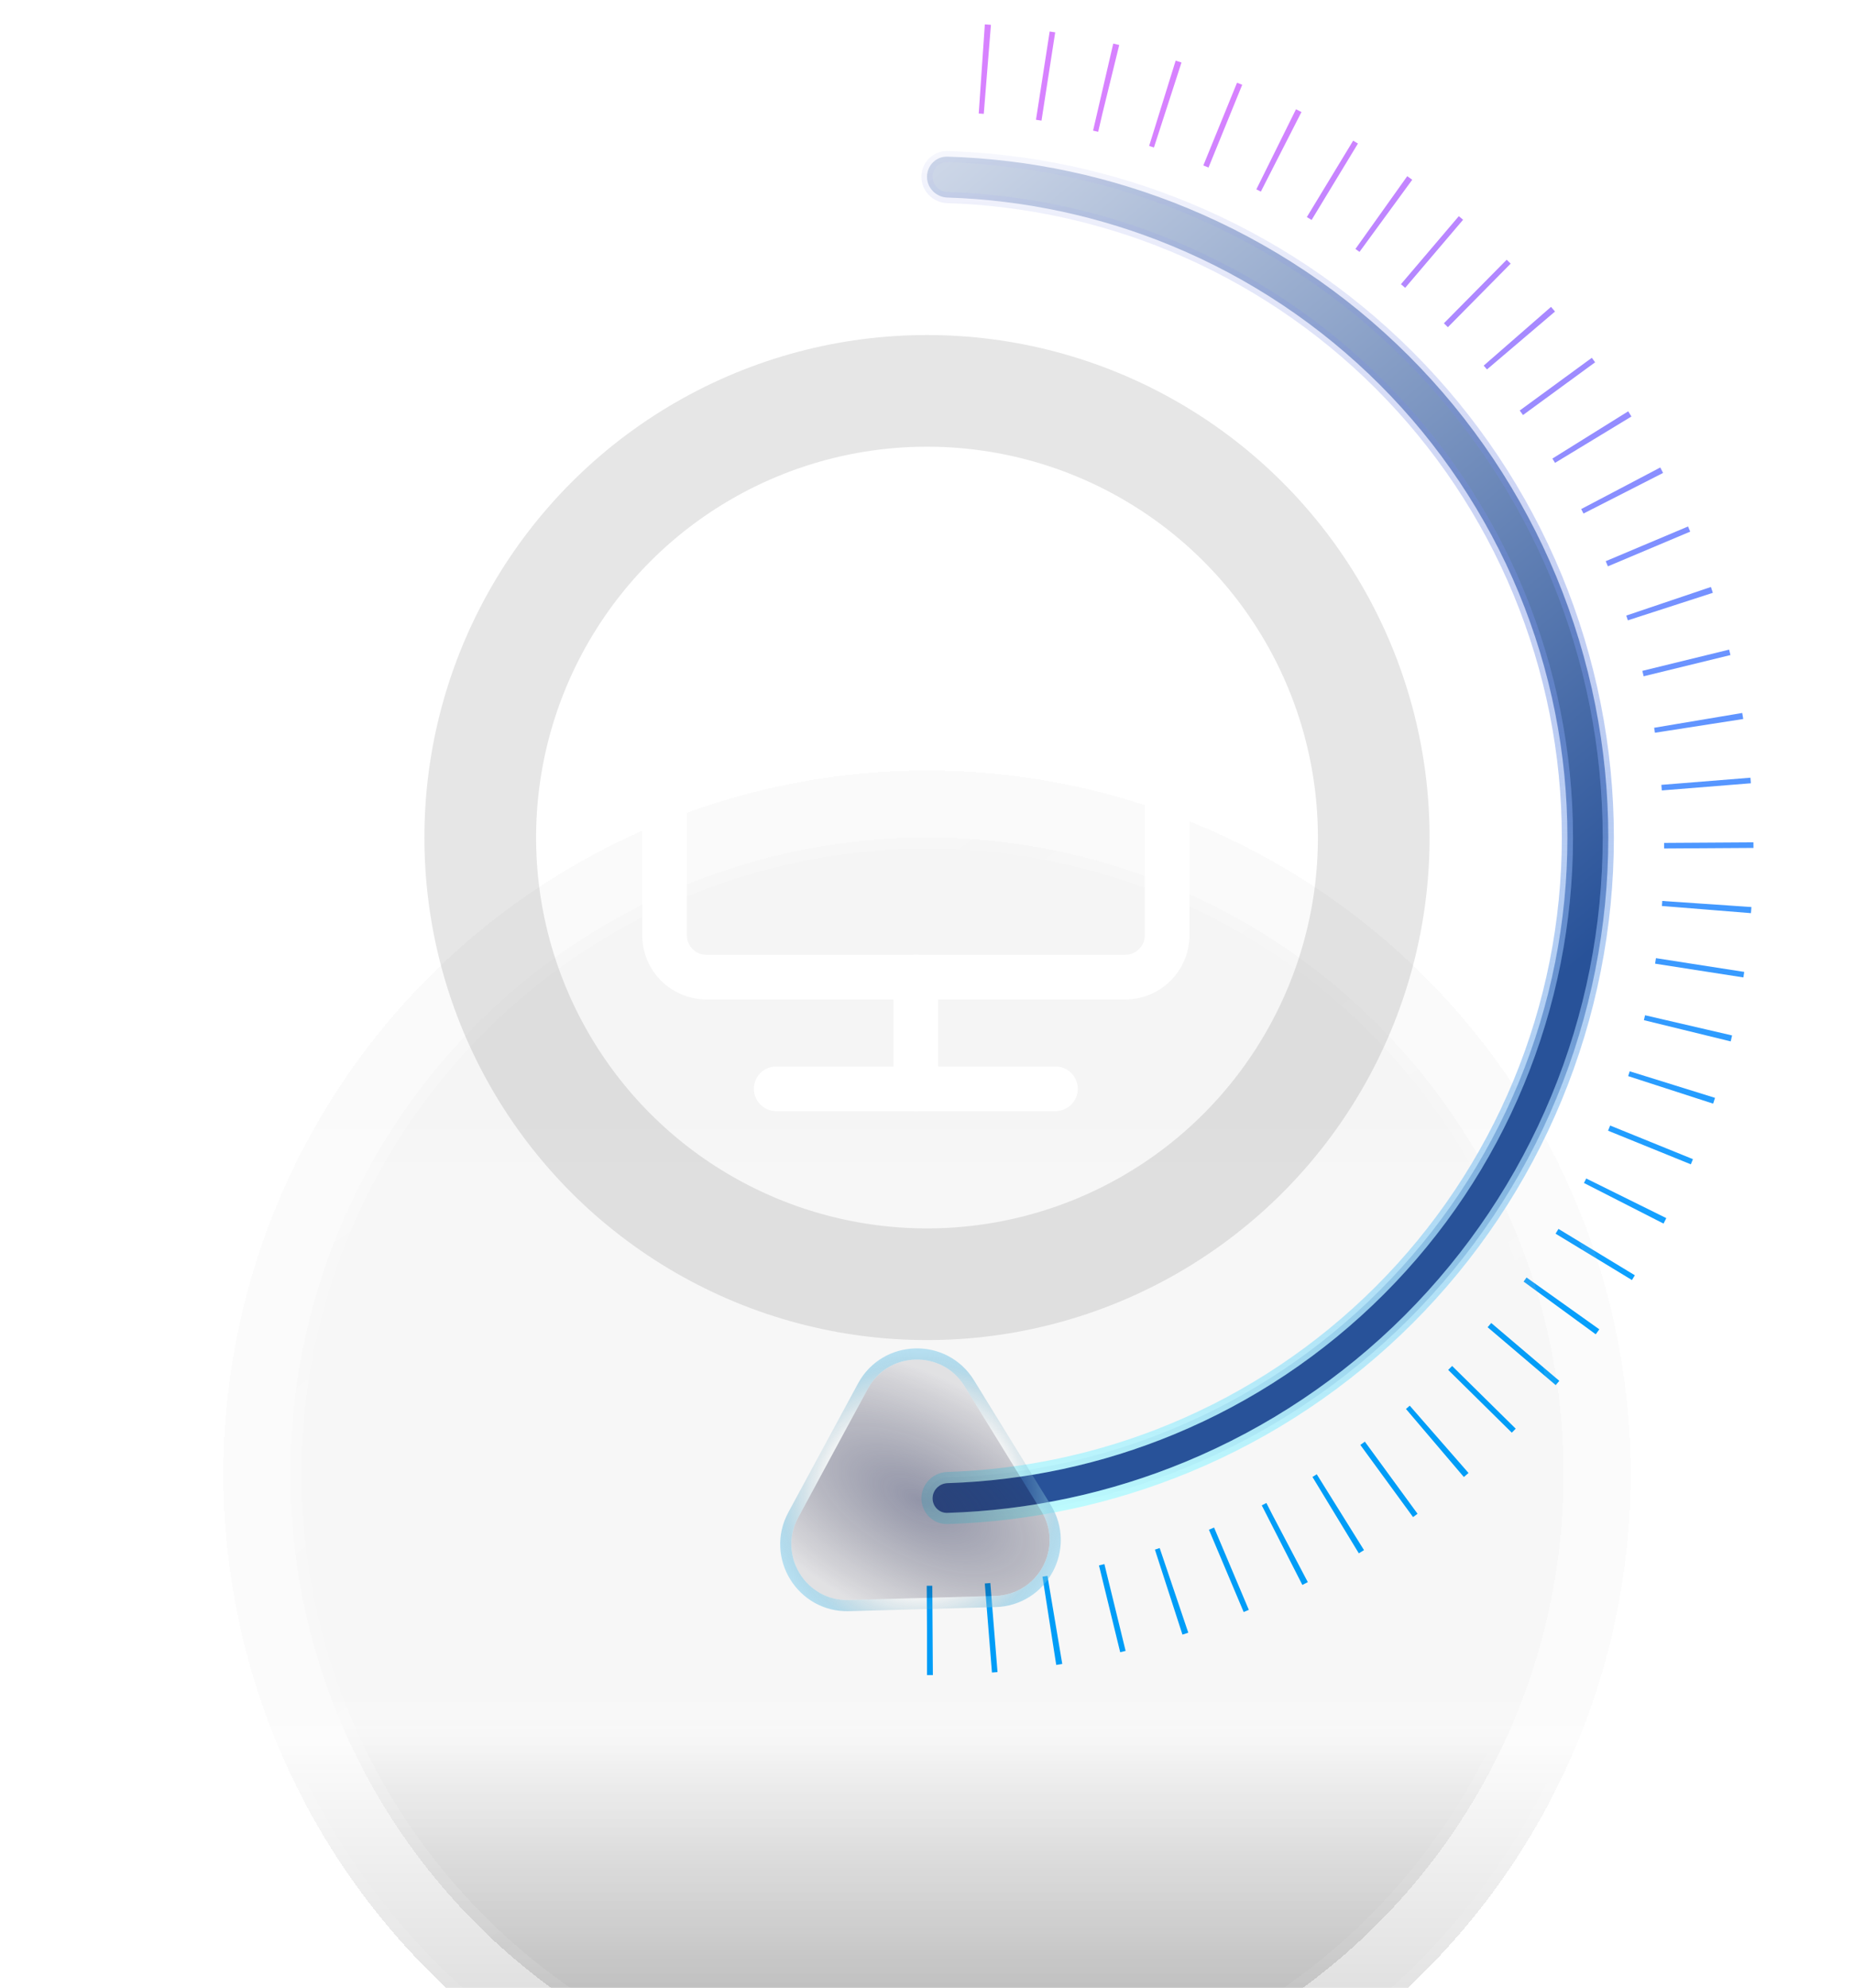 <svg width="166" height="178" viewBox="0 0 166 178" fill="none" xmlns="http://www.w3.org/2000/svg">
<path d="M45.946 15.612C30.195 25.439 18.993 41.121 14.805 59.208C10.616 77.294 13.784 96.304 23.612 112.054C33.439 127.805 49.121 139.007 67.207 143.195C85.294 147.384 104.304 144.216 120.054 134.388C135.805 124.561 147.007 108.879 151.195 90.793C155.384 72.706 152.216 53.696 142.388 37.946C132.561 22.195 116.879 10.993 98.793 6.805C80.706 2.616 61.696 5.784 45.946 15.612L45.946 15.612Z" stroke="white" stroke-opacity="0.1" stroke-width="8" stroke-linejoin="round" stroke-dasharray="0.5 5"/>
<g filter="url(#filter0_i_1_3259)">
<path d="M83 145C101.565 145 119.37 137.625 132.497 124.497C145.625 111.37 153 93.565 153 75C153 56.435 145.625 38.63 132.497 25.503C119.37 12.375 101.565 5 83 5" stroke="url(#paint0_linear_1_3259)" stroke-width="8" stroke-dasharray="0.5 5"/>
</g>
<g filter="url(#filter1_bdddi_1_3259)">
<circle cx="83" cy="75" r="63" fill="url(#paint1_linear_1_3259)" fill-opacity="0.2" shape-rendering="crispEdges"/>
<circle cx="83" cy="75" r="62.5" stroke="white" stroke-opacity="0.07" shape-rendering="crispEdges"/>
</g>
<g filter="url(#filter2_bdddi_1_3259)">
<circle cx="57" cy="57" r="57" transform="matrix(-1 0 0 1 140 18)" fill="url(#paint2_linear_1_3259)" fill-opacity="0.2" shape-rendering="crispEdges"/>
<circle cx="57" cy="57" r="56.5" transform="matrix(-1 0 0 1 140 18)" stroke="white" stroke-opacity="0.07" shape-rendering="crispEdges"/>
<circle cx="57" cy="57" r="56.5" transform="matrix(-1 0 0 1 140 18)" stroke="url(#paint3_linear_1_3259)" stroke-opacity="0.2" style="mix-blend-mode:overlay" shape-rendering="crispEdges"/>
</g>
<path d="M83 134.17C83 135.181 83.82 136.003 84.83 135.973C92.216 135.751 99.507 134.189 106.344 131.357C113.745 128.291 120.469 123.798 126.134 118.133C131.798 112.469 136.291 105.744 139.357 98.344C142.422 90.943 144 83.01 144 75C144 66.989 142.422 59.057 139.357 51.656C136.291 44.255 131.798 37.531 126.133 31.866C120.469 26.202 113.744 21.709 106.343 18.643C99.507 15.811 92.216 14.249 84.829 14.027C83.819 13.997 83 14.819 83 15.83C83 16.841 83.819 17.657 84.829 17.689C91.735 17.91 98.55 19.377 104.943 22.025C111.9 24.906 118.221 29.13 123.545 34.454C128.87 39.779 133.094 46.1 135.975 53.057C138.857 60.014 140.34 67.47 140.34 75C140.34 82.53 138.857 89.986 135.975 96.943C133.094 103.9 128.87 110.221 123.546 115.545C118.221 120.87 111.9 125.094 104.943 127.975C98.55 130.623 91.736 132.09 84.83 132.311C83.82 132.343 83 133.159 83 134.17Z" fill="url(#paint4_linear_1_3259)"/>
<path d="M83 134.17C83 135.181 83.82 136.003 84.83 135.973C92.216 135.751 99.507 134.189 106.344 131.357C113.745 128.291 120.469 123.798 126.134 118.133C131.798 112.469 136.291 105.744 139.357 98.344C142.422 90.943 144 83.01 144 75C144 66.989 142.422 59.057 139.357 51.656C136.291 44.255 131.798 37.531 126.133 31.866C120.469 26.202 113.744 21.709 106.343 18.643C99.507 15.811 92.216 14.249 84.829 14.027C83.819 13.997 83 14.819 83 15.83C83 16.841 83.819 17.657 84.829 17.689C91.735 17.91 98.55 19.377 104.943 22.025C111.9 24.906 118.221 29.13 123.545 34.454C128.87 39.779 133.094 46.1 135.975 53.057C138.857 60.014 140.34 67.47 140.34 75C140.34 82.53 138.857 89.986 135.975 96.943C133.094 103.9 128.87 110.221 123.546 115.545C118.221 120.87 111.9 125.094 104.943 127.975C98.55 130.623 91.736 132.09 84.83 132.311C83.82 132.343 83 133.159 83 134.17Z" stroke="white" stroke-opacity="0.1"/>
<path d="M83 134.17C83 135.181 83.82 136.003 84.83 135.973C92.216 135.751 99.507 134.189 106.344 131.357C113.745 128.291 120.469 123.798 126.134 118.133C131.798 112.469 136.291 105.744 139.357 98.344C142.422 90.943 144 83.01 144 75C144 66.989 142.422 59.057 139.357 51.656C136.291 44.255 131.798 37.531 126.133 31.866C120.469 26.202 113.744 21.709 106.343 18.643C99.507 15.811 92.216 14.249 84.829 14.027C83.819 13.997 83 14.819 83 15.83C83 16.841 83.819 17.657 84.829 17.689C91.735 17.91 98.55 19.377 104.943 22.025C111.9 24.906 118.221 29.13 123.545 34.454C128.87 39.779 133.094 46.1 135.975 53.057C138.857 60.014 140.34 67.47 140.34 75C140.34 82.53 138.857 89.986 135.975 96.943C133.094 103.9 128.87 110.221 123.546 115.545C118.221 120.87 111.9 125.094 104.943 127.975C98.55 130.623 91.736 132.09 84.83 132.311C83.82 132.343 83 133.159 83 134.17Z" stroke="url(#paint5_linear_1_3259)"/>
<circle cx="45" cy="45" r="40" transform="matrix(-1 0 0 1 128 30)" stroke="black" stroke-opacity="0.1" stroke-width="10"/>
<g filter="url(#filter3_bi_1_3259)">
<path d="M93.231 135.292C95.248 138.57 92.96 142.802 89.112 142.91L76.003 143.278C72.155 143.386 69.634 139.288 71.464 135.902L77.701 124.365C79.531 120.979 84.34 120.844 86.358 124.122L93.231 135.292Z" fill="url(#paint6_radial_1_3259)" fill-opacity="0.5"/>
<path d="M89.126 143.41C93.359 143.291 95.875 138.636 93.656 135.03L86.783 123.86C84.564 120.254 79.274 120.403 77.261 124.127L71.024 135.664C69.011 139.389 71.785 143.896 76.017 143.778L89.126 143.41Z" stroke="url(#paint7_angular_1_3259)" stroke-opacity="0.6"/>
</g>
<path d="M78.25 52.5H63.25C61.179 52.5 59.5 54.179 59.5 56.25V83.75C59.5 85.821 61.179 87.5 63.25 87.5H100.75C102.821 87.5 104.5 85.821 104.5 83.75V71.25" stroke="white" stroke-width="4" stroke-linecap="round" stroke-linejoin="round"/>
<path d="M82 87.5V97.5" stroke="white" stroke-width="4" stroke-linecap="round" stroke-linejoin="round"/>
<path d="M92 52.5L87 57.5L92 62.5" stroke="white" stroke-width="4" stroke-linecap="round" stroke-linejoin="round"/>
<path d="M99.5 52.5L104.5 57.5L99.5 62.5" stroke="white" stroke-width="4" stroke-linecap="round" stroke-linejoin="round"/>
<path d="M69.5 97.5H94.5" stroke="white" stroke-width="4" stroke-linecap="round" stroke-linejoin="round"/>
<defs>
<filter id="filter0_i_1_3259" x="83" y="1" width="74" height="148" filterUnits="userSpaceOnUse" color-interpolation-filters="sRGB">
<feFlood flood-opacity="0" result="BackgroundImageFix"/>
<feBlend mode="normal" in="SourceGraphic" in2="BackgroundImageFix" result="shape"/>
<feColorMatrix in="SourceAlpha" type="matrix" values="0 0 0 0 0 0 0 0 0 0 0 0 0 0 0 0 0 0 127 0" result="hardAlpha"/>
<feOffset dy="1"/>
<feComposite in2="hardAlpha" operator="arithmetic" k2="-1" k3="1"/>
<feColorMatrix type="matrix" values="0 0 0 0 0.557 0 0 0 0 0.608 0 0 0 0 0.682 0 0 0 0.5 0"/>
<feBlend mode="normal" in2="shape" result="effect1_innerShadow_1_3259"/>
</filter>
<filter id="filter1_bdddi_1_3259" x="0" y="2" width="166" height="176" filterUnits="userSpaceOnUse" color-interpolation-filters="sRGB">
<feFlood flood-opacity="0" result="BackgroundImageFix"/>
<feGaussianBlur in="BackgroundImageFix" stdDeviation="5"/>
<feComposite in2="SourceAlpha" operator="in" result="effect1_backgroundBlur_1_3259"/>
<feColorMatrix in="SourceAlpha" type="matrix" values="0 0 0 0 0 0 0 0 0 0 0 0 0 0 0 0 0 0 127 0" result="hardAlpha"/>
<feOffset dy="20"/>
<feGaussianBlur stdDeviation="10"/>
<feComposite in2="hardAlpha" operator="out"/>
<feColorMatrix type="matrix" values="0 0 0 0 0 0 0 0 0 0 0 0 0 0 0 0 0 0 0.1 0"/>
<feBlend mode="normal" in2="effect1_backgroundBlur_1_3259" result="effect2_dropShadow_1_3259"/>
<feColorMatrix in="SourceAlpha" type="matrix" values="0 0 0 0 0 0 0 0 0 0 0 0 0 0 0 0 0 0 127 0" result="hardAlpha"/>
<feOffset dy="5"/>
<feGaussianBlur stdDeviation="5"/>
<feComposite in2="hardAlpha" operator="out"/>
<feColorMatrix type="matrix" values="0 0 0 0 0 0 0 0 0 0 0 0 0 0 0 0 0 0 0.05 0"/>
<feBlend mode="normal" in2="effect2_dropShadow_1_3259" result="effect3_dropShadow_1_3259"/>
<feColorMatrix in="SourceAlpha" type="matrix" values="0 0 0 0 0 0 0 0 0 0 0 0 0 0 0 0 0 0 127 0" result="hardAlpha"/>
<feOffset dy="2"/>
<feGaussianBlur stdDeviation="2"/>
<feComposite in2="hardAlpha" operator="out"/>
<feColorMatrix type="matrix" values="0 0 0 0 0 0 0 0 0 0 0 0 0 0 0 0 0 0 0.05 0"/>
<feBlend mode="normal" in2="effect3_dropShadow_1_3259" result="effect4_dropShadow_1_3259"/>
<feBlend mode="normal" in="SourceGraphic" in2="effect4_dropShadow_1_3259" result="shape"/>
<feColorMatrix in="SourceAlpha" type="matrix" values="0 0 0 0 0 0 0 0 0 0 0 0 0 0 0 0 0 0 127 0" result="hardAlpha"/>
<feOffset dy="30"/>
<feGaussianBlur stdDeviation="30"/>
<feComposite in2="hardAlpha" operator="arithmetic" k2="-1" k3="1"/>
<feColorMatrix type="matrix" values="0 0 0 0 1 0 0 0 0 1 0 0 0 0 1 0 0 0 0.15 0"/>
<feBlend mode="normal" in2="shape" result="effect5_innerShadow_1_3259"/>
</filter>
<filter id="filter2_bdddi_1_3259" x="6" y="8" width="154" height="164" filterUnits="userSpaceOnUse" color-interpolation-filters="sRGB">
<feFlood flood-opacity="0" result="BackgroundImageFix"/>
<feGaussianBlur in="BackgroundImageFix" stdDeviation="5"/>
<feComposite in2="SourceAlpha" operator="in" result="effect1_backgroundBlur_1_3259"/>
<feColorMatrix in="SourceAlpha" type="matrix" values="0 0 0 0 0 0 0 0 0 0 0 0 0 0 0 0 0 0 127 0" result="hardAlpha"/>
<feOffset dy="20"/>
<feGaussianBlur stdDeviation="10"/>
<feComposite in2="hardAlpha" operator="out"/>
<feColorMatrix type="matrix" values="0 0 0 0 0 0 0 0 0 0 0 0 0 0 0 0 0 0 0.1 0"/>
<feBlend mode="normal" in2="effect1_backgroundBlur_1_3259" result="effect2_dropShadow_1_3259"/>
<feColorMatrix in="SourceAlpha" type="matrix" values="0 0 0 0 0 0 0 0 0 0 0 0 0 0 0 0 0 0 127 0" result="hardAlpha"/>
<feOffset dy="5"/>
<feGaussianBlur stdDeviation="5"/>
<feComposite in2="hardAlpha" operator="out"/>
<feColorMatrix type="matrix" values="0 0 0 0 0 0 0 0 0 0 0 0 0 0 0 0 0 0 0.05 0"/>
<feBlend mode="normal" in2="effect2_dropShadow_1_3259" result="effect3_dropShadow_1_3259"/>
<feColorMatrix in="SourceAlpha" type="matrix" values="0 0 0 0 0 0 0 0 0 0 0 0 0 0 0 0 0 0 127 0" result="hardAlpha"/>
<feOffset dy="2"/>
<feGaussianBlur stdDeviation="2"/>
<feComposite in2="hardAlpha" operator="out"/>
<feColorMatrix type="matrix" values="0 0 0 0 0 0 0 0 0 0 0 0 0 0 0 0 0 0 0.05 0"/>
<feBlend mode="normal" in2="effect3_dropShadow_1_3259" result="effect4_dropShadow_1_3259"/>
<feBlend mode="normal" in="SourceGraphic" in2="effect4_dropShadow_1_3259" result="shape"/>
<feColorMatrix in="SourceAlpha" type="matrix" values="0 0 0 0 0 0 0 0 0 0 0 0 0 0 0 0 0 0 127 0" result="hardAlpha"/>
<feOffset dy="30"/>
<feGaussianBlur stdDeviation="30"/>
<feComposite in2="hardAlpha" operator="arithmetic" k2="-1" k3="1"/>
<feColorMatrix type="matrix" values="0 0 0 0 1 0 0 0 0 1 0 0 0 0 1 0 0 0 0.15 0"/>
<feBlend mode="normal" in2="shape" result="effect5_innerShadow_1_3259"/>
</filter>
<filter id="filter3_bi_1_3259" x="59.853" y="110.743" width="45.127" height="43.537" filterUnits="userSpaceOnUse" color-interpolation-filters="sRGB">
<feFlood flood-opacity="0" result="BackgroundImageFix"/>
<feGaussianBlur in="BackgroundImageFix" stdDeviation="5"/>
<feComposite in2="SourceAlpha" operator="in" result="effect1_backgroundBlur_1_3259"/>
<feBlend mode="normal" in="SourceGraphic" in2="effect1_backgroundBlur_1_3259" result="shape"/>
<feColorMatrix in="SourceAlpha" type="matrix" values="0 0 0 0 0 0 0 0 0 0 0 0 0 0 0 0 0 0 127 0" result="hardAlpha"/>
<feOffset/>
<feGaussianBlur stdDeviation="10"/>
<feComposite in2="hardAlpha" operator="arithmetic" k2="-1" k3="1"/>
<feColorMatrix type="matrix" values="0 0 0 0 0.497 0 0 0 0 0.639 0 0 0 0 0.741 0 0 0 0.52 0"/>
<feBlend mode="normal" in2="shape" result="effect2_innerShadow_1_3259"/>
</filter>
<linearGradient id="paint0_linear_1_3259" x1="112.161" y1="8.051" x2="143.689" y2="124.502" gradientUnits="userSpaceOnUse">
<stop stop-color="#D782FF"/>
<stop offset="0.966" stop-color="#00A3FF"/>
</linearGradient>
<linearGradient id="paint1_linear_1_3259" x1="83" y1="12" x2="83" y2="138" gradientUnits="userSpaceOnUse">
<stop stop-opacity="0.1"/>
<stop offset="0.693" stop-opacity="0.068"/>
<stop offset="1"/>
</linearGradient>
<linearGradient id="paint2_linear_1_3259" x1="57" y1="0" x2="57" y2="114" gradientUnits="userSpaceOnUse">
<stop stop-opacity="0.1"/>
<stop offset="0.693" stop-opacity="0.068"/>
<stop offset="1"/>
</linearGradient>
<linearGradient id="paint3_linear_1_3259" x1="43.106" y1="79.072" x2="94.042" y2="6.928" gradientUnits="userSpaceOnUse">
<stop stop-color="white" stop-opacity="0"/>
<stop offset="1" stop-color="white"/>
</linearGradient>
<linearGradient id="paint4_linear_1_3259" x1="41.409" y1="14" x2="144" y2="136" gradientUnits="userSpaceOnUse">
<stop stop-color="white"/>
<stop offset="0.75" stop-color="#285299"/>
</linearGradient>
<linearGradient id="paint5_linear_1_3259" x1="83" y1="8.281" x2="83" y2="136" gradientUnits="userSpaceOnUse">
<stop stop-color="#2737CF" stop-opacity="0"/>
<stop offset="1" stop-color="#BDFCFE"/>
</linearGradient>
<radialGradient id="paint6_radial_1_3259" cx="0" cy="0" r="1" gradientUnits="userSpaceOnUse" gradientTransform="translate(82.295 134.342) rotate(-151.606) scale(21.867 10.839)">
<stop stop-color="#2E335A"/>
<stop offset="1" stop-color="#1C1B33" stop-opacity="0.2"/>
</radialGradient>
<radialGradient id="paint7_angular_1_3259" cx="0" cy="0" r="1" gradientUnits="userSpaceOnUse" gradientTransform="translate(82.311 134.312) rotate(-151.606) scale(17.572)">
<stop offset="0.322" stop-color="white"/>
<stop offset="0.495" stop-color="#74A2B6" stop-opacity="0.05"/>
<stop offset="0.699" stop-color="#84C5E1"/>
<stop offset="0.992" stop-color="#17B9FF" stop-opacity="0"/>
<stop offset="0.993" stop-color="#5B8698" stop-opacity="0"/>
</radialGradient>
</defs>
</svg>
